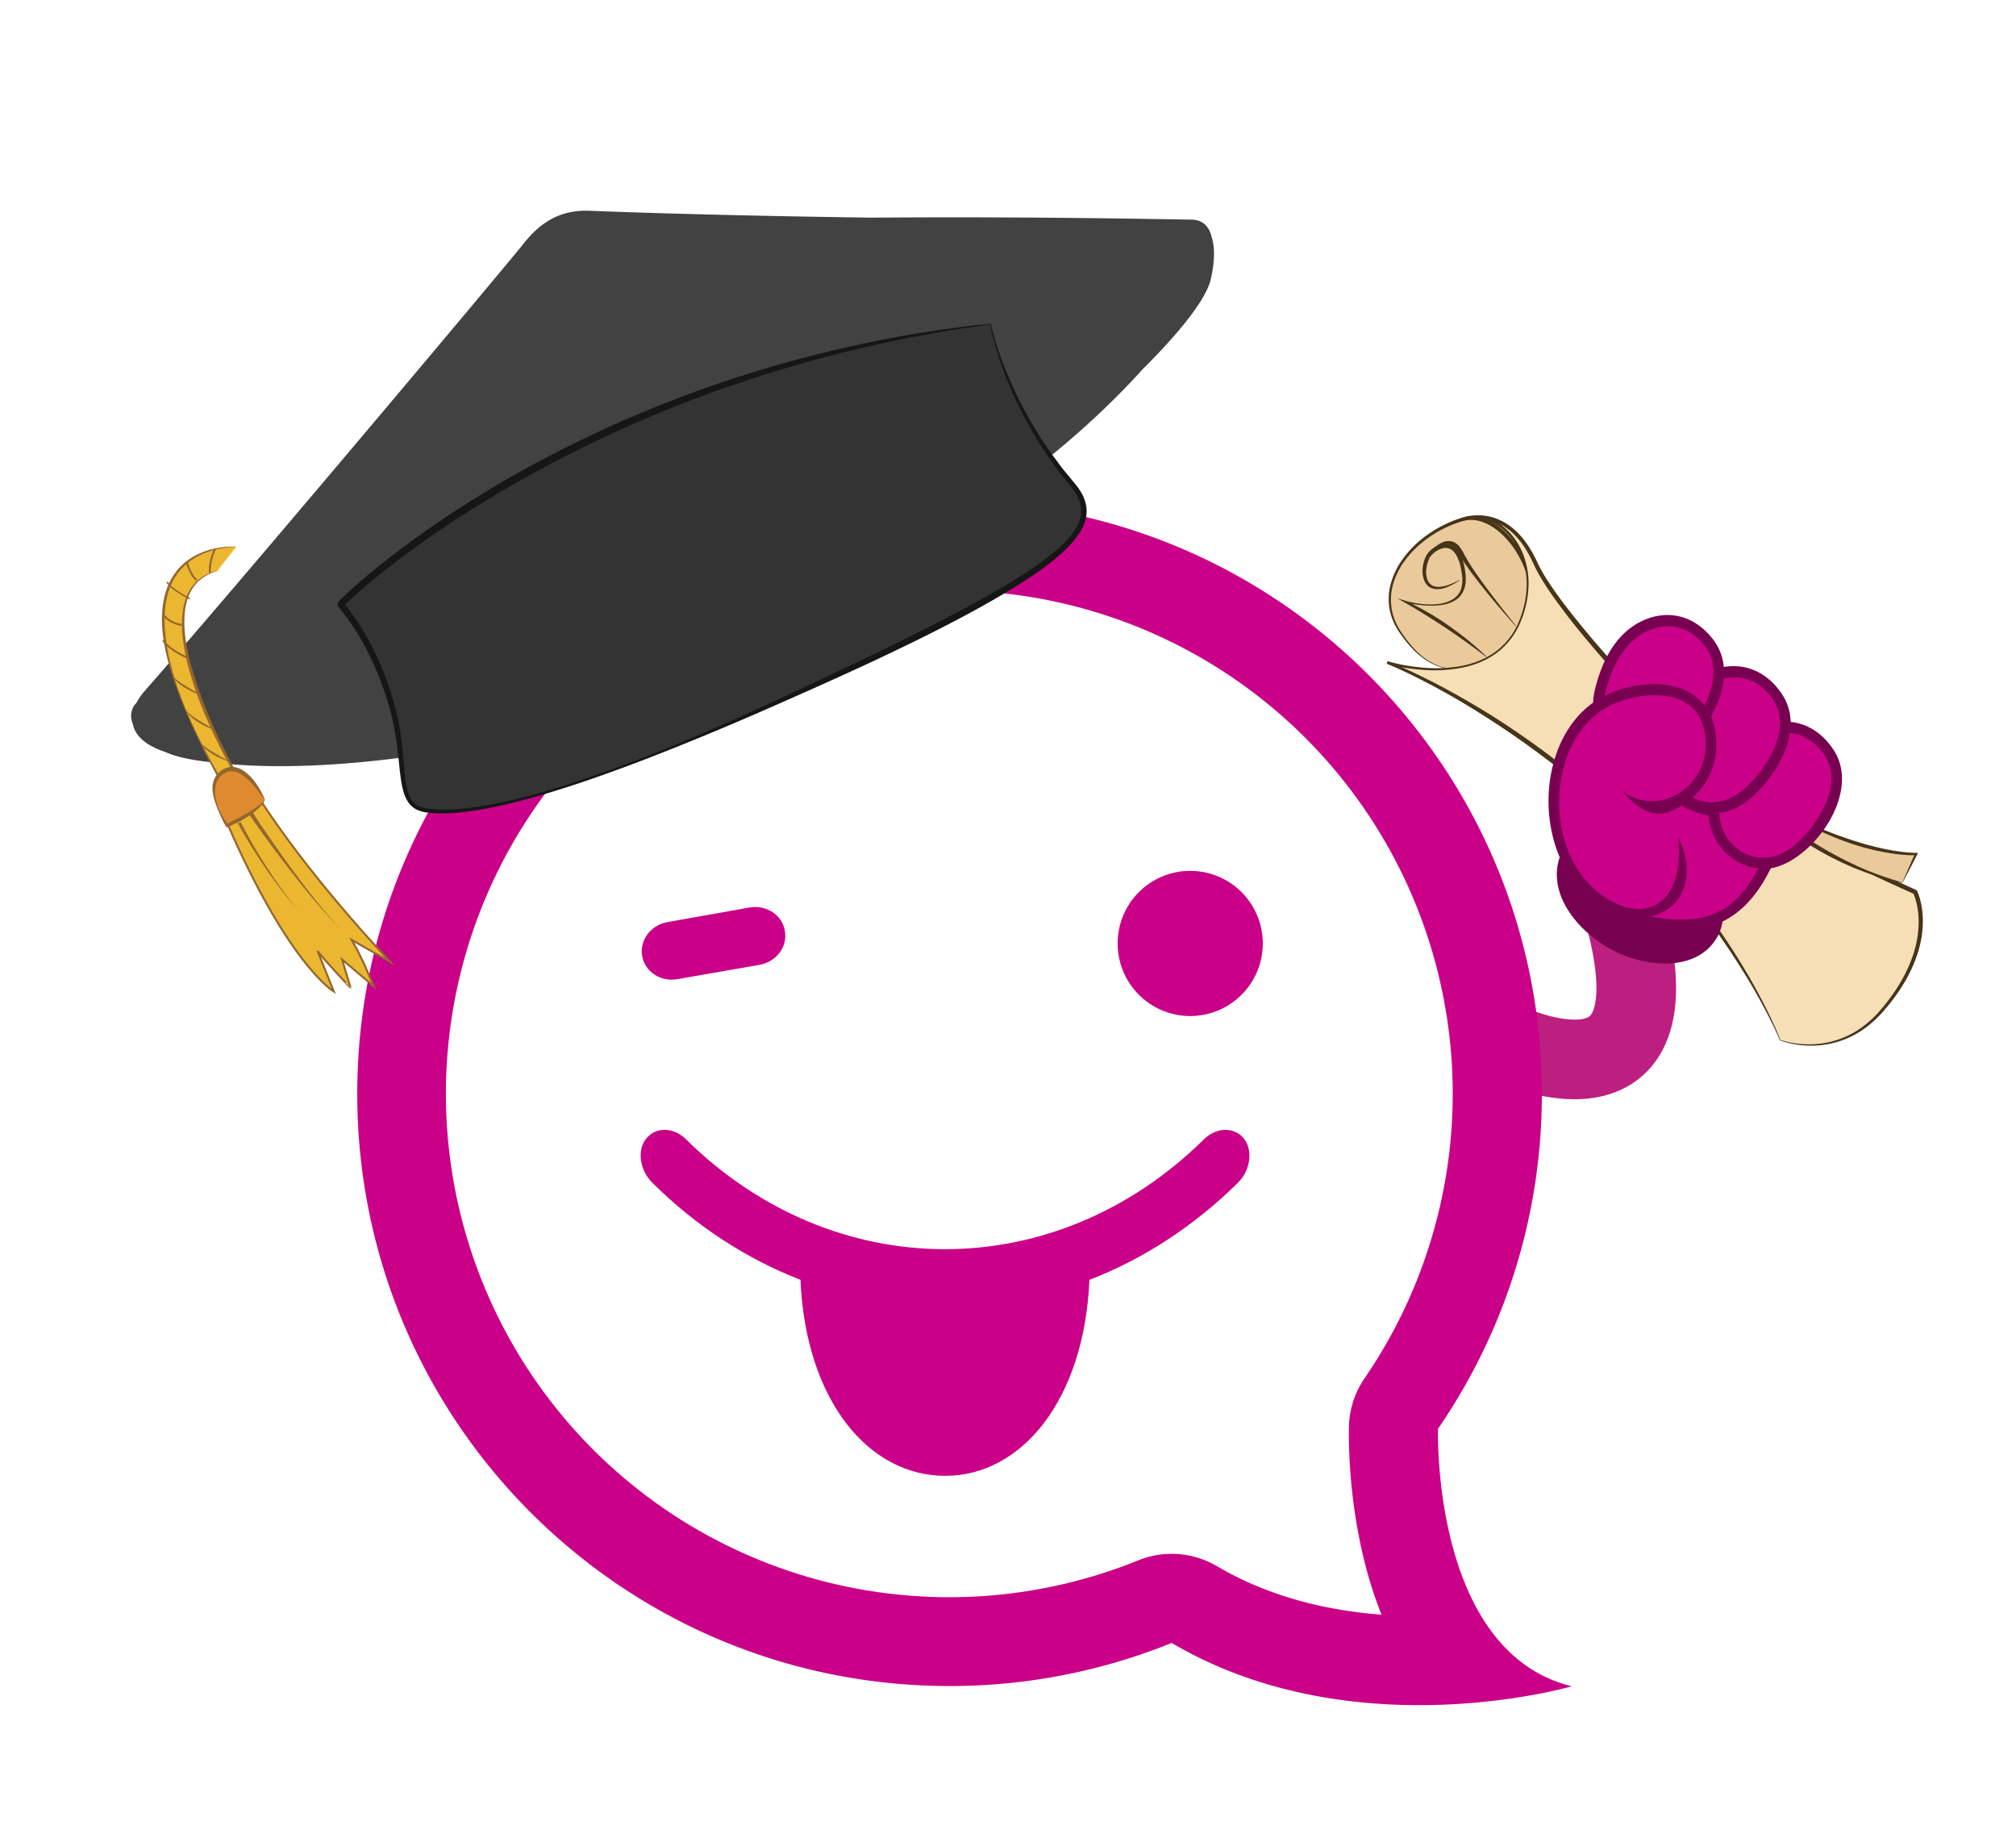 <svg id="Layer_1" data-name="Layer 1" xmlns="http://www.w3.org/2000/svg" viewBox="0 0 2000 1819.29"><defs><style>.cls-1,.cls-17,.cls-18{fill:none;}.cls-1{stroke:#bc1f80;stroke-width:79px;}.cls-1,.cls-15,.cls-17,.cls-18{stroke-miterlimit:10;}.cls-1,.cls-8,.cls-9{fill-rule:evenodd;}.cls-2{fill:#eaca9b;}.cls-3{fill:#473519;}.cls-4{fill:#f6dfb6;}.cls-5{fill:#ce3a35;}.cls-6{fill:#7a1e20;}.cls-7,.cls-9{fill:#ca0088;}.cls-8{fill:#770051;}.cls-10{fill:#424243;}.cls-11{fill:#343334;}.cls-12{fill:#161616;}.cls-13,.cls-15{fill:#ecb730;}.cls-14{fill:#94662f;}.cls-15,.cls-17,.cls-18{stroke:#94662f;}.cls-15{stroke-width:1.98px;}.cls-16{fill:#de8a2e;}.cls-17{stroke-width:1.9px;}.cls-18{stroke-width:1.47px;}</style></defs><title>Mesa de trabajo 15</title><path class="cls-1" d="M1495.15,1034.59s174.24,83.76,116.32-128.32"/><path class="cls-2" d="M1466.27,660c-20.23,6.43-49,9.95-77.83-34-28.66-43.65,10.39-95.12,62.06-110.77S1569.51,627.15,1466.27,660Z"/><path class="cls-3" d="M1466.33,660.17a83.68,83.68,0,0,1-13.72,3.24,55.37,55.37,0,0,1-14.09.24,51.29,51.29,0,0,1-13.66-3.48,60.92,60.92,0,0,1-12.34-6.89c-7.7-5.5-14.18-12.52-19.9-20l-2.11-2.84-2-2.91a62.3,62.3,0,0,1-3.75-6,56.75,56.75,0,0,1-3.06-6.45,52.42,52.42,0,0,1-2.25-6.79,57,57,0,0,1,.07-28.4,76.08,76.08,0,0,1,12.29-25.66,102.78,102.78,0,0,1,19.8-20.43,120.23,120.23,0,0,1,37.64-19.91,33.49,33.49,0,0,1,14.65-1.45,43.34,43.34,0,0,1,14,4.3,60.73,60.73,0,0,1,12.12,8,81.22,81.22,0,0,1,10.18,10.22,89.16,89.16,0,0,1,8.33,11.72,97.83,97.83,0,0,1,11,26.44,87.45,87.45,0,0,1,2.31,14.19,76.88,76.88,0,0,1-.3,14.39,63.84,63.84,0,0,1-9.54,26.87,67.22,67.22,0,0,1-20.08,19.91A101,101,0,0,1,1466.33,660.17Zm-.12-.38a94.05,94.05,0,0,0,25.15-12.21,64.79,64.79,0,0,0,18.86-20.19,61.07,61.07,0,0,0,8.07-26.12A80.4,80.4,0,0,0,1515.7,574,95.84,95.84,0,0,0,1505,548.72a85.85,85.85,0,0,0-17.53-21,59.09,59.09,0,0,0-11.26-7.61,39.76,39.76,0,0,0-12.74-4.1,29.82,29.82,0,0,0-13.16,1.14,114,114,0,0,0-13,4.8,115.69,115.69,0,0,0-23.86,14.12,99.68,99.68,0,0,0-19.48,19.66,73.54,73.54,0,0,0-12.18,24.69,55,55,0,0,0-.37,27.33,50.89,50.89,0,0,0,2.05,6.6,54.28,54.28,0,0,0,2.85,6.32,63.53,63.53,0,0,0,3.55,6l2,2.91,2,2.85c5.49,7.53,11.72,14.62,19.21,20.21a59.48,59.48,0,0,0,12.08,7c1.06.47,2.17.86,3.26,1.27s2.21.75,3.35,1a43.2,43.2,0,0,0,6.87,1.33,54.61,54.61,0,0,0,14-.24A82.29,82.29,0,0,0,1466.21,659.79Z"/><path class="cls-4" d="M1766,1031.71s-44.38-114.31-162.28-223.56-227.55-151-227.55-151,106.18,32.36,133.54-45.67c22.66-64.63-26.23-110.07-59.21-96.23,0,0,44.9-18.27,72.64,43.24s194.77,232.61,249.62,263.34,127.11,63,127.11,63,25.66,49.79-32.81,117.6C1822.46,1054.12,1766,1031.71,1766,1031.71Z"/><path class="cls-3" d="M1765.81,1031.9l-1.76-4.05-1.78-3.93c-1.21-2.61-2.45-5.2-3.71-7.79-2.52-5.16-5.14-10.28-7.82-15.37q-8.07-15.24-17-30c-12-19.64-24.65-38.82-38.39-57.23s-28.31-36.19-43.56-53.35-31.47-33.45-48.27-49.08-34.32-30.53-52.29-44.82q-3.35-2.71-6.76-5.33l-6.8-5.28-6.88-5.18c-2.29-1.73-4.59-3.45-6.92-5.13q-13.86-10.22-28.11-19.89c-19-12.85-38.45-25.15-58.45-36.45q-15-8.49-30.38-16.24-7.68-3.88-15.49-7.51c-5.2-2.41-10.46-4.77-15.74-6.89l.86-2.51A163.75,163.75,0,0,0,1394.4,660c6,1.06,12.1,1.86,18.21,2.33a142.56,142.56,0,0,0,36.56-1.62c12-2.24,23.68-6.61,33.62-13.68a69.49,69.49,0,0,0,22.91-27.91,98.16,98.16,0,0,0,6-17.27,93,93,0,0,0,2.73-18.07,76.85,76.85,0,0,0-6.33-35.6c-5-11-12.86-20.89-23.08-27.28a43.76,43.76,0,0,0-16.64-6.33,32.11,32.11,0,0,0-17.33,2.07l-1.15-2.77a35.13,35.13,0,0,1,4.72-1.42c1.58-.37,3.16-.66,4.76-.87a51.76,51.76,0,0,1,28.38,4.2,59.19,59.19,0,0,1,16,10.8,81.77,81.77,0,0,1,12.29,14.7A120.67,120.67,0,0,1,1525.2,558a145.4,145.4,0,0,0,9,16.14c6.64,10.46,14,20.52,21.64,30.37,15.3,19.68,31.57,38.65,48.28,57.2s33.92,36.67,51.49,54.42q13.19,13.3,26.67,26.3t27.29,25.64c9.21,8.41,18.58,16.65,28.14,24.62a344.43,344.43,0,0,0,29.58,22.53c2.57,1.71,5.14,3.27,7.85,4.77l8.18,4.53c5.48,3,11,6,16.49,8.85,11,5.83,22.18,11.47,33.35,17.07q33.52,16.74,67.63,32.31l.76.35.33.68a40.1,40.1,0,0,1,1.54,3.74c.43,1.23.83,2.47,1.18,3.71a71,71,0,0,1,1.72,7.55,88.69,88.69,0,0,1,1.28,15.33,105.67,105.67,0,0,1-4.73,30.16c-6,19.51-16.68,37.15-29.37,52.78l-4.88,5.78c-1.64,1.91-3.37,3.78-5.15,5.58a105.81,105.81,0,0,1-11.39,10.07,90.31,90.31,0,0,1-56.57,18.73,95.78,95.78,0,0,1-15-1.38q-3.72-.64-7.38-1.59-1.83-.46-3.63-1l-1.79-.59-.89-.31-.45-.17A4.2,4.2,0,0,1,1765.81,1031.9Zm.38-.38s.19,0,.34.1l.44.15.89.29,1.79.53c1.2.33,2.41.64,3.63.92,2.43.56,4.88,1,7.34,1.37a97.8,97.8,0,0,0,14.89,1,88.63,88.63,0,0,0,55-19.46,104.52,104.52,0,0,0,11-10c3.44-3.54,6.5-7.48,9.66-11.32,12.29-15.59,22.43-33,28-52a102.66,102.66,0,0,0,4.26-29,83.46,83.46,0,0,0-1.35-14.56,70.05,70.05,0,0,0-1.67-7.08c-.35-1.16-.73-2.3-1.13-3.43s-.89-2.27-1.34-3.19l1.09,1q-34.35-15.32-68.09-31.79-16.89-8.24-33.56-16.92c-5.57-2.88-11.09-5.86-16.62-8.82l-8.25-4.53c-2.76-1.52-5.56-3.19-8.2-4.94-5.33-3.47-10.43-7.19-15.44-11s-9.91-7.76-14.74-11.79c-9.64-8-19.06-16.35-28.32-24.81-18.53-16.9-36.48-34.4-54-52.3s-34.7-36.16-51.39-54.86q-12.51-14-24.62-28.41c-8.06-9.61-16-19.35-23.55-29.35s-15-20.2-21.62-30.92a151.06,151.06,0,0,1-9.12-16.7,117.76,117.76,0,0,0-8.71-16.25,77.94,77.94,0,0,0-11.53-14.16A55.57,55.57,0,0,0,1486.33,519a48.08,48.08,0,0,0-17.45-4.52,49.1,49.1,0,0,0-9.07.24c-1.51.18-3,.43-4.48.75a35.47,35.47,0,0,0-4.27,1.22l-1.15-2.77a35.21,35.21,0,0,1,18.92-2.05,46.19,46.19,0,0,1,17.58,6.92c10.64,6.84,18.68,17.15,23.64,28.59a79.65,79.65,0,0,1,6.21,36.53,96.75,96.75,0,0,1-2.89,18.39,98.65,98.65,0,0,1-6.17,17.56,72.19,72.19,0,0,1-23.45,28.55c-10.15,7.28-22.08,11.73-34.25,14.08a144.19,144.19,0,0,1-37,2q-9.27-.61-18.46-2.09a171.69,171.69,0,0,1-18.21-3.91l.85-2.51c5.44,2.1,10.72,4.38,16,6.73s10.5,4.8,15.69,7.32q15.59,7.54,30.76,15.88t30,17.3c9.87,6,19.63,12.15,29.21,18.59a848.72,848.72,0,0,1,108.35,86c16.86,15.78,32.91,32.42,48.21,49.71,7.59,8.7,15.06,17.5,22.2,26.57,3.64,4.48,7.1,9.1,10.64,13.66s6.93,9.22,10.27,13.93q10.15,14,19.56,28.54t18.07,29.5q8.63,15,16.42,30.44c2.57,5.15,5.11,10.33,7.48,15.58q1.79,3.93,3.5,7.91l1.67,4,.81,2,.4,1A9.06,9.06,0,0,1,1766.19,1031.52Z"/><path class="cls-3" d="M1474.31,651.59q-9.64-7.44-19.52-14.52t-20-13.84c-3.33-2.29-6.78-4.41-10.15-6.64l-5.13-3.24c-1.69-1.11-3.4-2.18-5.13-3.24-6.81-4.37-13.79-8.46-20.85-12.44l-7.28-4.1,8,2.32a91.07,91.07,0,0,0,24.3,3.67,56.67,56.67,0,0,0,12.21-1.07A32.31,32.31,0,0,0,1441.9,594a20.37,20.37,0,0,0,2.33-1.8,9.19,9.19,0,0,0,1-1c.33-.36.68-.7,1-1.07l.85-1.18a8.11,8.11,0,0,0,.79-1.21,16.85,16.85,0,0,0,1.24-2.61,27.94,27.94,0,0,0,1.59-11.52l-.27-3c-.11-1-.3-2-.44-3s-.33-2-.53-3-.37-2-.63-3a41.17,41.17,0,0,0-4.13-11,18.54,18.54,0,0,0-3.45-4.34,10.91,10.91,0,0,0-4.52-2.43c-3.31-.88-7.06.16-10.34,2a24.81,24.81,0,0,0-4.65,3.3,20.67,20.67,0,0,0-2,2,11.45,11.45,0,0,0-1.48,2.24A31.47,31.47,0,0,0,1415,564.5a22.2,22.2,0,0,0,1.38,11.26,10.87,10.87,0,0,0,3.35,4.22,11,11,0,0,0,5.11,2c3.83.53,7.87-.43,11.72-1.67a78.11,78.11,0,0,0,11.26-5l.21.34a67.67,67.67,0,0,1-10.92,6.1c-.48.21-1,.43-1.45.62l-1.5.53a29.14,29.14,0,0,1-3.07.88,21.57,21.57,0,0,1-6.49.6,13.78,13.78,0,0,1-6.47-2.07,13.17,13.17,0,0,1-4.58-5.14,24.86,24.86,0,0,1-2.22-13,34.11,34.11,0,0,1,3.42-12.65,16.37,16.37,0,0,1,1.89-2.95,25,25,0,0,1,2.32-2.48,28.76,28.76,0,0,1,5.38-4,22.62,22.62,0,0,1,6.37-2.47,15.54,15.54,0,0,1,7.11.07,14.7,14.7,0,0,1,6.26,3.48,22.54,22.54,0,0,1,4.15,5.42,44.91,44.91,0,0,1,4.29,12.21c.25,1,.43,2.09.6,3.13s.37,2.08.48,3.13.28,2.08.36,3.15l.19,3.22a29.29,29.29,0,0,1-2.37,12.78,19.54,19.54,0,0,1-1.6,2.9,9.69,9.69,0,0,1-1,1.33l-1,1.28c-.38.4-.79.76-1.18,1.15a12.51,12.51,0,0,1-1.23,1.08,24.12,24.12,0,0,1-2.68,1.85,34.24,34.24,0,0,1-12,4.15,68.21,68.21,0,0,1-12.51.82,117.92,117.92,0,0,1-12.45-.95c-4.14-.52-8.22-1.2-12.34-2.11l.69-1.78c7.32,3.56,14.65,7.19,21.71,11.27,3.57,2,7,4.19,10.47,6.33s6.81,4.48,10.15,6.83q10.05,7,19.55,14.68c6.31,5.15,12.48,10.47,18.26,16.22Z"/><path class="cls-3" d="M1503.49,621.06l-.59-.72-.65-.76-1.32-1.51-2.65-3L1493,609c-3.5-4-7-8.11-10.45-12.21-6.87-8.23-13.63-16.56-20.11-25.14-3.26-4.27-6.4-8.65-9.47-13.11-1.43-2.32-3-4.53-4.22-7a55.24,55.24,0,0,0-3.79-6.67,14.51,14.51,0,0,0-2.37-2.62,11.43,11.43,0,0,0-2.9-1.73,10.44,10.44,0,0,0-3.35-.65,15.21,15.21,0,0,0-3.57.43,25.89,25.89,0,0,0-7,3.06,47.13,47.13,0,0,0-6.4,4.67l-.3-.26a33.89,33.89,0,0,1,5.65-5.9,24.94,24.94,0,0,1,7.22-4.26,15.78,15.78,0,0,1,4.31-.94,13.62,13.62,0,0,1,4.56.51,13.78,13.78,0,0,1,4.11,2.1,19,19,0,0,1,3.2,3.13,47.45,47.45,0,0,1,4.31,7.17l.9,1.73c.31.57.67,1.13,1,1.7l2,3.42c1.41,2.24,2.76,4.52,4.24,6.73s2.93,4.45,4.48,6.62c6.1,8.75,12.53,17.3,19.07,25.77q4.88,6.38,9.84,12.68l5,6.3,2.48,3.16,1.23,1.59.62.8c.21.27.42.59.62.88Z"/><path class="cls-2" d="M1887.34,875.45l13.57-28.34S1824.8,851,1715.72,769.5C1715.72,769.5,1788,852.51,1887.34,875.45Z"/><path class="cls-3" d="M1887.25,875.27l6.35-14.51c2.08-4.79,4.16-9.48,6.27-14.15l1.1,1.65a106.33,106.33,0,0,1-12.9-.35c-4.27-.39-8.53-.83-12.74-1.56s-8.42-1.48-12.61-2.33c-2.11-.4-4.17-.95-6.24-1.48l-6.22-1.57c-4.13-1.08-8.18-2.44-12.27-3.68-2-.59-4-1.34-6-2.08l-6-2.22c-4-1.39-7.91-3.19-11.83-4.87s-7.84-3.33-11.63-5.29L1791,817.2l-11.22-6.08-5.62-3c-1.89-1-3.68-2.13-5.52-3.19-3.66-2.17-7.34-4.29-11-6.42l-2.76-1.6-2.69-1.7-5.39-3.41L1736,785l-21.08-14.4,1.89-2c5.76,6.15,11.84,12.12,18.09,17.84s12.63,11.34,19.2,16.71,13.3,10.53,20.14,15.54,13.83,9.81,21,14.4a361.84,361.84,0,0,0,44.44,24.64c3.82,1.84,7.74,3.47,11.63,5.17,2,.82,3.94,1.57,5.91,2.36l3,1.17c1,.38,2,.71,3,1.08l6,2.16,6.07,2,3,1,3,.86Zm.18.36-6.3-1.31-3.22-.7-3.1-.81-6.21-1.62-6.14-1.87c-1-.32-2-.61-3.06-1l-3-1c-2-.71-4-1.38-6.06-2.12-4-1.54-8-3-12-4.72s-7.83-3.45-11.73-5.25c-1.94-.9-3.84-1.88-5.76-2.83L1818,851l-2.84-1.5c-7.61-3.94-15-8.32-22.25-12.87a364.23,364.23,0,0,1-41.36-30.43,345.71,345.71,0,0,1-36.88-35.74l-8.53-9.76,10.42,7.72c6.81,5,13.58,10.14,20.44,15.11l10.57,7.08,5.31,3.5c.88.58,1.76,1.18,2.66,1.74l2.74,1.61c3.65,2.15,7.3,4.31,11,6.42,1.85,1,3.64,2.18,5.53,3.13l5.67,2.89c3.78,1.91,7.54,3.86,11.38,5.67l11.62,5.11c3.84,1.79,7.82,3.23,11.76,4.77s7.87,3.09,11.89,4.41l6,2.07c2,.68,4,1.44,6,2l6.05,1.84,3,.94,1.51.47,1.53.41c8.13,2.2,16.33,4.25,24.63,5.69,4.14.8,8.32,1.34,12.49,1.88a120.89,120.89,0,0,0,12.52.83h1.94l-.83,1.66c-2.42,4.78-4.86,9.54-7.31,14.2Z"/><path class="cls-5" d="M1647.51,862.13s50.54-23.65,78.18-88.13c0,0-51.64-37.57-84.75-76.66,0,0-20.65,59.95-71.66,82.35C1569.28,779.69,1607.07,807,1647.51,862.13Z"/><path class="cls-6" d="M1647.57,861.87c-.12-.07.11-.11.23-.2l.41-.23.8-.47,1.6-1,3.15-2c2.09-1.37,4.13-2.8,6.14-4.26,4-3,7.86-6.09,11.62-9.33a187.45,187.45,0,0,0,20.78-21.21c1.62-1.87,3.12-3.83,4.67-5.76s3-3.92,4.42-5.94c2.91-4,5.6-8.14,8.18-12.34a205.61,205.61,0,0,0,13.5-26.29l.94,3.43c-7.74-5.74-15.28-11.61-22.64-17.76s-14.61-12.39-21.72-18.81l-5.3-4.86c-1.76-1.62-3.47-3.3-5.21-5l-2.59-2.49L1664,724.9c-1.69-1.71-3.39-3.39-5-5.12-6.67-6.89-13-14.11-19.1-21.52l2.44-.46a180.32,180.32,0,0,1-12.64,25.2c-2.41,4-4.9,8-7.59,11.82s-5.46,7.62-8.43,11.25-6.05,7.18-9.31,10.57a129.2,129.2,0,0,1-10.28,9.7,109,109,0,0,1-23.87,15.38l.41-3.83c4,2.88,7.68,5.82,11.33,9s7.23,6.27,10.68,9.57c1.76,1.63,3.47,3.3,5.17,5s3.41,3.34,5.08,5.06c3.36,3.39,6.58,6.92,9.83,10.42,1.59,1.77,3.18,3.55,4.75,5.35l2.35,2.7,2.29,2.74,4.58,5.49,4.42,5.63c3,3.7,5.73,7.61,8.58,11.43l1,1.44,1,1.42,1.94,2.87Zm-.13.52-9.28-11-4.62-5.41-2.31-2.7-2.36-2.66c-6.22-7.15-12.7-14.05-19.22-20.9-3.32-3.37-6.62-6.75-10-10-1.66-1.68-3.37-3.32-5.09-4.94s-3.41-3.25-5.17-4.84c-6.95-6.34-14.06-12.67-21.38-18.38l-3.07-2.39,3.47-1.44A108.32,108.32,0,0,0,1592.18,764a128.52,128.52,0,0,0,10.58-8.94,131.83,131.83,0,0,0,9.53-10.1,151.66,151.66,0,0,0,15.82-22.87c2.28-4,4.42-8.16,6.32-12.39a137.62,137.62,0,0,0,5.16-12.84l.78-2.3,1.66,1.84c6.36,7.06,13,13.82,19.88,20.39s13.87,13,21,19.21,14.46,12.33,21.89,18.27,14.91,11.82,22.52,17.41l1.85,1.36-.9,2.07A195.44,195.44,0,0,1,1714,802a180.69,180.69,0,0,1-18.5,24.06c-1.69,1.89-3.45,3.7-5.21,5.51s-3.61,3.54-5.48,5.24q-5.58,5.13-11.56,9.78a146.71,146.71,0,0,1-12.38,8.65c-2.14,1.33-4.3,2.62-6.5,3.83-1.1.61-2.21,1.19-3.34,1.75l-1.7.83-.85.39-.43.19A2.09,2.09,0,0,1,1647.44,862.39Z"/><path class="cls-7" d="M1233.3,1128.47c-10.19-11.14-26.89-9.85-38.65,1.37-147.31,145.69-367.08,145.69-514.38,0-11.45-11.22-28.47-12.51-38.39-1.37-10.06,10.93-7.91,31.74,5.35,44.82,44.06,43.71,94.24,75.75,146.9,96.23,5.11,119.43,67.4,194.4,143.52,194.4,75.75,0,138-75,143.14-194.4,53-20.48,102.84-52.53,147.26-96.23C1241.32,1160.22,1243.09,1139.4,1233.3,1128.47Z"/><path class="cls-7" d="M1181,863.84a72,72,0,1,0,71.78,72A72,72,0,0,0,1181,863.84Z"/><path class="cls-7" d="M743.55,900.19l-81.28,14.43c-16.74,2.9-27.83,18-25.28,33.61,2.91,15.72,18.39,26,35.07,23L753.71,957c16.56-3,27.82-18,24.91-33.61C776.08,907.61,760.28,897.29,743.55,900.19Z"/><path class="cls-8" d="M1708.84,914.14a46.54,46.54,0,0,1-7.37,18.75c-21.3,31.3-69.27,26-100.09,10.44-29.23-14.7-61.94-47.81-56.24-84.23a48.24,48.24,0,0,1,2.21-8.7c-22.49-52.64-10.56-122.27,33.06-153.36a69.54,69.54,0,0,1,1.83-12.78c6.72-28.23,20.46-55.62,46.37-68.09,25.36-12.21,52.55-6.21,71.26,18.65a51.31,51.31,0,0,1,10.22,26.58l.28.19c21.91-3.74,43.18,5.32,57.56,27.12a51.25,51.25,0,0,1,8.55,27.39c16.35,1.68,31.45,10.9,42.5,27.65,28.51,43.25-21.65,110.84-62.28,117.54C1744,887.24,1728.28,904.58,1708.84,914.14Z"/><path class="cls-9" d="M1637.64,909c34.69-7.49,44.76-44.62,27.21-78.34,6.5,63.75-28.72,82.14-63.26,64.83-73.36-36.77-70.51-159.8-7-194.12,28.11-15.18,85.58-22.77,96,22.11,11.95,53.34-43.05,89.71-81,61.22,21.75,25.89,39.78,27.54,58.87,14.09,6.51,5,16.2,7.77,26.6,10.39,2.24,28.14,23.81,49.49,49.26,52.25-20.2,38.56-47.68,59.26-106.76,47.57Zm160.19-89.21c17.6-23.67,25.88-49.95,12.61-70.08-9.73-14.75-22.13-21.43-34.7-22.6-2.57,16.45-11.23,32.31-20.51,44.79a106.68,106.68,0,0,1-12.59,14.22,75,75,0,0,1-10.5,9.27,57.52,57.52,0,0,1-26.53,10.87c1.18,34.9,38.54,58.7,71.25,34.92a66.26,66.26,0,0,0,9.35-8.29,96.52,96.52,0,0,0,11.62-13.1Zm-51-55c17.6-23.67,25.88-50,12.6-70.08-13.52-20.51-32.21-25.44-49.35-21.59-1.26,13.25-6.34,26.37-12.62,37.79a61.67,61.67,0,0,1,3.47,10.66c6.15,27.43-3.33,53.85-21.7,69.57,13.46,6.91,30.6,6.69,46.63-5a65.65,65.65,0,0,0,9.34-8.29,96.58,96.58,0,0,0,11.63-13.1Zm-154.85-74.63c29-14.51,76.79-19.37,99,9.6,10.36-21.05,12.85-42.35.83-58.33-17.1-22.73-39.81-24-58.3-15.07-23.2,11.16-35.06,36.35-41,61.25C1592.26,688.42,1592.1,689.26,1591.93,690.11Z"/><path class="cls-7" d="M942,585.66a499.24,499.24,0,0,1,411.76,781.47,88.31,88.31,0,0,0-15.49,47.25c-.22,7-1.63,70.17,16.82,140.18a402.23,402.23,0,0,0,15.45,47.06,438.94,438.94,0,0,1-62.75-9.16c-36.82-8.22-70.63-21.32-100.52-38.93a88.4,88.4,0,0,0-78-5.78A499.33,499.33,0,1,1,942,585.66m0-88.4c-324.51,0-587.58,263.07-587.58,587.58S617.44,1672.42,942,1672.42a585.82,585.82,0,0,0,220.39-42.74c82.32,48.52,172.18,61.71,245.52,61.71,87.39,0,151.35-18.71,151.35-18.71-139.66-34.41-132.64-255.49-132.64-255.49a584.84,584.84,0,0,0,103-332.35c0-324.51-263.07-587.58-587.58-587.58Z"/><path class="cls-10" d="M163.77,745.83c-21.41-7.13-30.06-17.44-32-27.8-5-11.95,2.59-19.76,2.59-19.76l1.31-1.54a53.19,53.19,0,0,1,7.1-10.44c107-122.17,363.91-428.37,375.91-443.69,12.76-16.29,32-34.83,65.53-33.54,87.24,3.36,187.85,5.56,281.4,6.84,85.15-.71,189.89-.36,317.21,2h.13c11.9.47,17.24,8.67,19.29,18,2.67,8.62,3.28,21.38-.84,40.25-4.68,21.51-33.26,55.66-68.14,90.46-48.6,53.91-113.75,107.94-168.44,140.79-106.87,64.2-448.28,220.38-448.28,220.38-11.51,3.9-29.25,8.38-51,12.74.33.78.51,1.18.51,1.18-5.84,2-29.07,5.5-60.51,8.84-60.65,8.32-132.66,13.07-190.74,6C193.34,754.65,175.44,751.25,163.77,745.83Z"/><path class="cls-11" d="M982.66,321.33s14.26,80.47,80.8,158.74c38.25,45-3.62,87.47-312.38,225.34-96.23,43-255.77,108.32-327.66,98.57-33.41-4.52-17.79-46.06-35.31-106.29-18.75-64.47-49.2-96.21-50-98.12S570,370.94,982.66,321.33Z"/><path class="cls-12" d="M982.87,321a7.53,7.53,0,0,1,.32,1.11l.21.9.41,1.79.9,3.57c.62,2.37,1.28,4.73,1.95,7.08l2.15,7,2.31,7c.77,2.32,1.65,4.61,2.47,6.92l1.24,3.45c.43,1.15.9,2.28,1.35,3.42l2.7,6.83c.93,2.27,1.93,4.5,2.89,6.75A398.91,398.91,0,0,0,1029,428.82l3.86,6.23,4.1,6.07c2.78,4,5.39,8.16,8.4,12s5.79,7.87,8.78,11.72l9.29,11.32,2.34,2.84c.82,1,1.62,1.94,2.39,2.95a55.75,55.75,0,0,1,4.31,6.35,38.52,38.52,0,0,1,5.27,14.75,33.45,33.45,0,0,1,0,8,35.91,35.91,0,0,1-1.89,7.71,50.11,50.11,0,0,1-3.26,7.09,68.61,68.61,0,0,1-4.2,6.45c-6.07,8.21-13.43,15.1-21,21.5s-15.67,12.22-23.88,17.74c-16.42,11-33.44,21-50.66,30.59s-34.69,18.63-52.27,27.45-35.33,17.31-53.11,25.7c-35.63,16.62-71.53,32.62-107.53,48.38q-27,11.83-54.22,23.16T651,748.93q-27.44,10.8-55.24,20.61c-18.53,6.57-37.21,12.72-56.08,18.3s-37.94,10.49-57.31,14.21c-9.7,1.78-19.47,3.24-29.34,4.09a143.45,143.45,0,0,1-29.8-.21,33.77,33.77,0,0,1-7.61-1.89,27.1,27.1,0,0,1-3.62-1.71,24.82,24.82,0,0,1-3.27-2.41,23.23,23.23,0,0,1-5-6.25l-.5-.86-.42-.89c-.28-.59-.58-1.18-.83-1.78-.46-1.21-1-2.41-1.32-3.64a89,89,0,0,1-3.11-14.78c-.69-4.92-1.2-9.83-1.71-14.71-1-9.77-2.09-19.47-3.71-29.07a240.35,240.35,0,0,0-6.41-28.39c-.67-2.33-1.46-4.64-2.18-7s-1.43-4.65-2.26-6.93c-1.68-4.57-3.19-9.2-5.07-13.68a277.71,277.71,0,0,0-12-26.54,250.46,250.46,0,0,0-14.74-25.07q-4-6-8.46-11.78c-1.5-1.92-3-3.76-4.57-5.74l-.3-.37a7.38,7.38,0,0,1-.43-.6c-.17-.25-.33-.51-.49-.77-.37.47.33-6,.44-3.83.16-.2.31-.39.43-.52l.36-.41.68-.75c.89-.94,1.78-1.83,2.67-2.71,7.14-7,14.56-13.48,22.09-19.88s15.21-12.59,23-18.66q23.33-18.2,47.77-34.87t49.73-32q25.31-15.28,51.36-29.27a1212.11,1212.11,0,0,1,218-90.35c37.66-11.5,75.88-21.09,114.42-29,19.27-4,38.65-7.36,58.08-10.36q14.58-2.22,29.19-4.15c4.88-.63,9.75-1.24,14.64-1.79S978,321.48,982.87,321Zm-.43.57L953.56,326q-14.55,2.27-29,4.86-29,5.21-57.7,11.62c-38.3,8.51-76.16,18.89-113.5,30.81a1273.7,1273.7,0,0,0-216.08,91.69q-25.85,13.95-51,29.08t-49.48,31.62Q412.42,542.08,389.12,560q-11.61,9-22.88,18.34c-7.47,6.27-14.88,12.69-21.83,19.39-.86.84-1.71,1.69-2.51,2.52l-.56.61-.25.28-.16.19c0,2.43.29-3.75.25-3l0,0s0,0,.11.15l.27.34c1.48,1.85,3.07,3.86,4.58,5.82,3,4,5.89,8.05,8.65,12.2a246.22,246.22,0,0,1,14.92,25.81,283.18,283.18,0,0,1,12.05,27.22c1.87,4.59,3.38,9.32,5,14,.81,2.34,1.47,4.73,2.21,7.1s1.47,4.72,2.13,7.12a249,249,0,0,1,6.18,29.13c1.5,9.8,2.41,19.66,3.27,29.44.44,4.89.86,9.76,1.45,14.58a85.17,85.17,0,0,0,2.71,14.07c.3,1.14.75,2.2,1.13,3.3.22.53.47,1,.7,1.56l.36.78.42.74a18.71,18.71,0,0,0,4.06,5.24,19.71,19.71,0,0,0,2.62,2,22.59,22.59,0,0,0,3,1.48A29.67,29.67,0,0,0,423.7,802a139.88,139.88,0,0,0,29,.61c9.72-.7,19.41-2,29-3.63s19.22-3.72,28.76-6,19-4.8,28.42-7.54c18.87-5.36,37.51-11.53,56-18S631.85,754,650.1,746.77s36.36-14.83,54.37-22.64,35.9-15.9,53.74-24.1q53.55-24.56,106.6-50.12c35.33-17.1,70.52-34.5,104.88-53.32,17.15-9.44,34.1-19.28,50.33-30.09,8.12-5.4,16-11.06,23.56-17.18s14.6-12.74,20.28-20.31a61.94,61.94,0,0,0,3.9-5.85,43.81,43.81,0,0,0,2.94-6.25,28.94,28.94,0,0,0,1.81-13.24,33.33,33.33,0,0,0-4.43-12.85,52.83,52.83,0,0,0-3.87-5.89c-.7-.95-1.45-1.88-2.21-2.8l-2.3-2.88-9.23-11.59c-3-3.94-5.81-8-8.71-12s-5.53-8.18-8.25-12.29l-4-6.21-3.77-6.38a384.59,384.59,0,0,1-26.26-53c-.91-2.29-1.86-4.56-2.72-6.87L994.2,364c-.41-1.16-.85-2.31-1.25-3.48L991.79,357c-.75-2.34-1.57-4.66-2.28-7l-2.11-7.08-1.91-7.13c-.6-2.39-1.18-4.78-1.72-7.18L983,325l-.35-1.81-.18-.9A4,4,0,0,1,982.44,321.61Z"/><path class="cls-13" d="M234.17,542.49s-152.43-9-14.38,233.08l12.87-10.17s-102.31-176.72-17-199.2"/><path class="cls-14" d="M234.16,542.64a84.93,84.93,0,0,0-34.75,7.56,62.29,62.29,0,0,0-14.87,9.61,64.58,64.58,0,0,0-6.17,6.32,56.79,56.79,0,0,0-5.12,7.19,62.87,62.87,0,0,0-6.85,16.25,88.36,88.36,0,0,0-2.83,17.5,132.64,132.64,0,0,0,.1,17.83q.72,8.91,2.21,17.76c4.21,23.56,12,46.49,21.68,68.44q7.29,16.49,15.67,32.44c5.59,10.64,11.5,21.09,17.53,31.48l-1.67-.33,12.8-10.28-.31,1.62c-4.73-8.15-9.1-16.45-13.31-24.85s-8.22-16.89-12-25.48a373.47,373.47,0,0,1-19.1-53.05,207,207,0,0,1-5.56-27.72,111.91,111.91,0,0,1-.33-28.33,63,63,0,0,1,3.4-13.83,44.25,44.25,0,0,1,7-12.39,39.46,39.46,0,0,1,10.81-9.18,48.48,48.48,0,0,1,13.12-5.14l.08.29a50.1,50.1,0,0,0-12.75,5.6,38.69,38.69,0,0,0-10.18,9.28,43.17,43.17,0,0,0-6.44,12.14,62.57,62.57,0,0,0-2.93,13.49,113.4,113.4,0,0,0,.83,27.72,217.85,217.85,0,0,0,5.89,27.27,421.87,421.87,0,0,0,19,52.61c7.38,17.15,15.63,34,24.64,50.31l.53,1-.84.65-12.95,10.07-1.05.82-.63-1.14c-5.8-10.55-11.44-21.18-16.82-32s-10.51-21.65-15.29-32.7-9.28-22.21-13.23-33.59a262.49,262.49,0,0,1-9.75-34.83,171.89,171.89,0,0,1-2.62-18,121.6,121.6,0,0,1-.21-18.21,87,87,0,0,1,3.06-18,65.06,65.06,0,0,1,7.29-16.79,55.84,55.84,0,0,1,11.94-13.87,63.8,63.8,0,0,1,15.56-9.52,74.73,74.73,0,0,1,17.4-5.17,79.12,79.12,0,0,1,18-1.19Z"/><path class="cls-15" d="M255.43,789.13C307.43,870.93,387,953.92,387,953.92l-38.12-21.55,5.65,10.15,6.33,12.88,9.91,22.92-31.36-26.49,8.38,28.11S318.4,948.81,315,943.22l16.19,40.36s-47.54-27.81-111.73-180.92"/><path class="cls-16" d="M262.51,793.46S240.67,749.24,219,767.29c-18.53,15.4,6.24,51.71,6.24,51.71S256.48,805.14,262.51,793.46Z"/><path class="cls-14" d="M262.31,793.46c0,.11,0,0,0,0l-.06-.09-.12-.19-.25-.38-.5-.74-1-1.5c-.68-1-1.37-2-2.07-2.93q-2.1-2.89-4.31-5.67a77.77,77.77,0,0,0-9.64-10.19,40.48,40.48,0,0,0-5.52-4,21.65,21.65,0,0,0-6-2.4,14.07,14.07,0,0,0-6.16.05,16.3,16.3,0,0,0-5.73,2.75,17,17,0,0,0-4.45,4.66,19.32,19.32,0,0,0-2.48,6.07,33.12,33.12,0,0,0,.14,13.8,56,56,0,0,0,4.68,13.42,79,79,0,0,0,7.56,12.05l-1.74-.5,10-5.33,5-2.67c1.66-.9,3.29-1.84,4.94-2.77,3.25-1.89,6.47-3.84,9.54-6,1.52-1.08,3-2.21,4.43-3.44.68-.63,1.37-1.26,2-1.94.33-.34.61-.71.93-1.06Zm.4,0c-.18.44-.39,1-.63,1.42s-.46.87-.73,1.28a26.58,26.58,0,0,1-1.73,2.37,38.47,38.47,0,0,1-4.08,4.19,75.34,75.34,0,0,1-9.27,7c-1.61,1.07-3.26,2.06-4.92,3s-3.34,1.93-5,2.8a100.85,100.85,0,0,1-10.54,4.74l-1.18.46-.55-1a134,134,0,0,1-6.41-13.08,106.94,106.94,0,0,1-5.07-13.59,45.7,45.7,0,0,1-1.52-7.19,29.17,29.17,0,0,1-.06-7.53,20.85,20.85,0,0,1,14.62-17,16.83,16.83,0,0,1,8.1-.21,22.37,22.37,0,0,1,7.24,3,35.54,35.54,0,0,1,5.95,4.69,52.62,52.62,0,0,1,5,5.51,68.87,68.87,0,0,1,4.23,6c1.31,2,2.51,4.16,3.61,6.31.55,1.09,1.08,2.17,1.59,3.27.25.55.51,1.1.74,1.66l.35.83.17.43.08.21,0,.1A1.3,1.3,0,0,1,262.71,793.46Z"/><path class="cls-14" d="M227.21,755.32a59.53,59.53,0,0,1-8.38-3.15,76,76,0,0,1-7.94-4.17c-1.28-.78-2.52-1.62-3.76-2.47s-2.43-1.77-3.53-2.81a22,22,0,0,1-5.67-7,36,36,0,0,0,6.59,5.82q3.57,2.57,7.36,4.82C216.89,749.46,222.08,752.26,227.21,755.32Z"/><path class="cls-14" d="M213.76,724.2a60.43,60.43,0,0,1-8.39-3.15,75,75,0,0,1-7.93-4.18c-1.28-.78-2.53-1.61-3.77-2.47s-2.43-1.77-3.53-2.81a21.83,21.83,0,0,1-5.67-7,36,36,0,0,0,6.59,5.82q3.57,2.55,7.36,4.81C203.44,718.33,208.62,721.14,213.76,724.2Z"/><path class="cls-14" d="M200.21,689.75a59.19,59.19,0,0,1-8.39-3.15,73.07,73.07,0,0,1-7.93-4.17c-1.28-.78-2.53-1.62-3.77-2.47s-2.43-1.77-3.53-2.81a22,22,0,0,1-5.67-7,36.33,36.33,0,0,0,6.59,5.82q3.57,2.57,7.36,4.82C189.89,683.89,195.07,686.69,200.21,689.75Z"/><path class="cls-17" d="M186.53,652.68s-18.66-7.72-24.71-17.53"/><path class="cls-17" d="M180.47,620s-12.93-1.46-19-11.27"/><path class="cls-18" d="M188.28,593.82s-17.75-8.43-22.56-16.45"/><path class="cls-17" d="M185.09,556.91s3.52,13.59,10,18.51"/><path class="cls-17" d="M213.38,544.68s-6,11-5.18,23.73"/><path class="cls-14" d="M249.56,804.38c6.7,10.27,13.61,20.45,20.62,30.54s14.16,20.1,21.46,30,14.78,19.65,22.47,29.23,15.67,19,24,28c-8.59-8.81-16.79-18-24.79-27.36s-15.69-19-23.29-28.66-15-19.54-22.31-29.45-14.49-19.92-21.51-30.07Z"/><path class="cls-14" d="M238.7,815.41c4,7.82,8.23,15.56,12.66,23.18s9.06,15.14,13.88,22.53c2.37,3.72,4.88,7.36,7.33,11s5,7.27,7.67,10.8c5.15,7.18,10.66,14.09,16.24,20.94-5.77-6.69-11.48-13.45-16.84-20.49-2.75-3.46-5.33-7.06-8-10.6S266.47,865.62,264,862q-7.56-10.92-14.56-22.21c-4.67-7.54-9.17-15.14-13.4-23Z"/></svg>